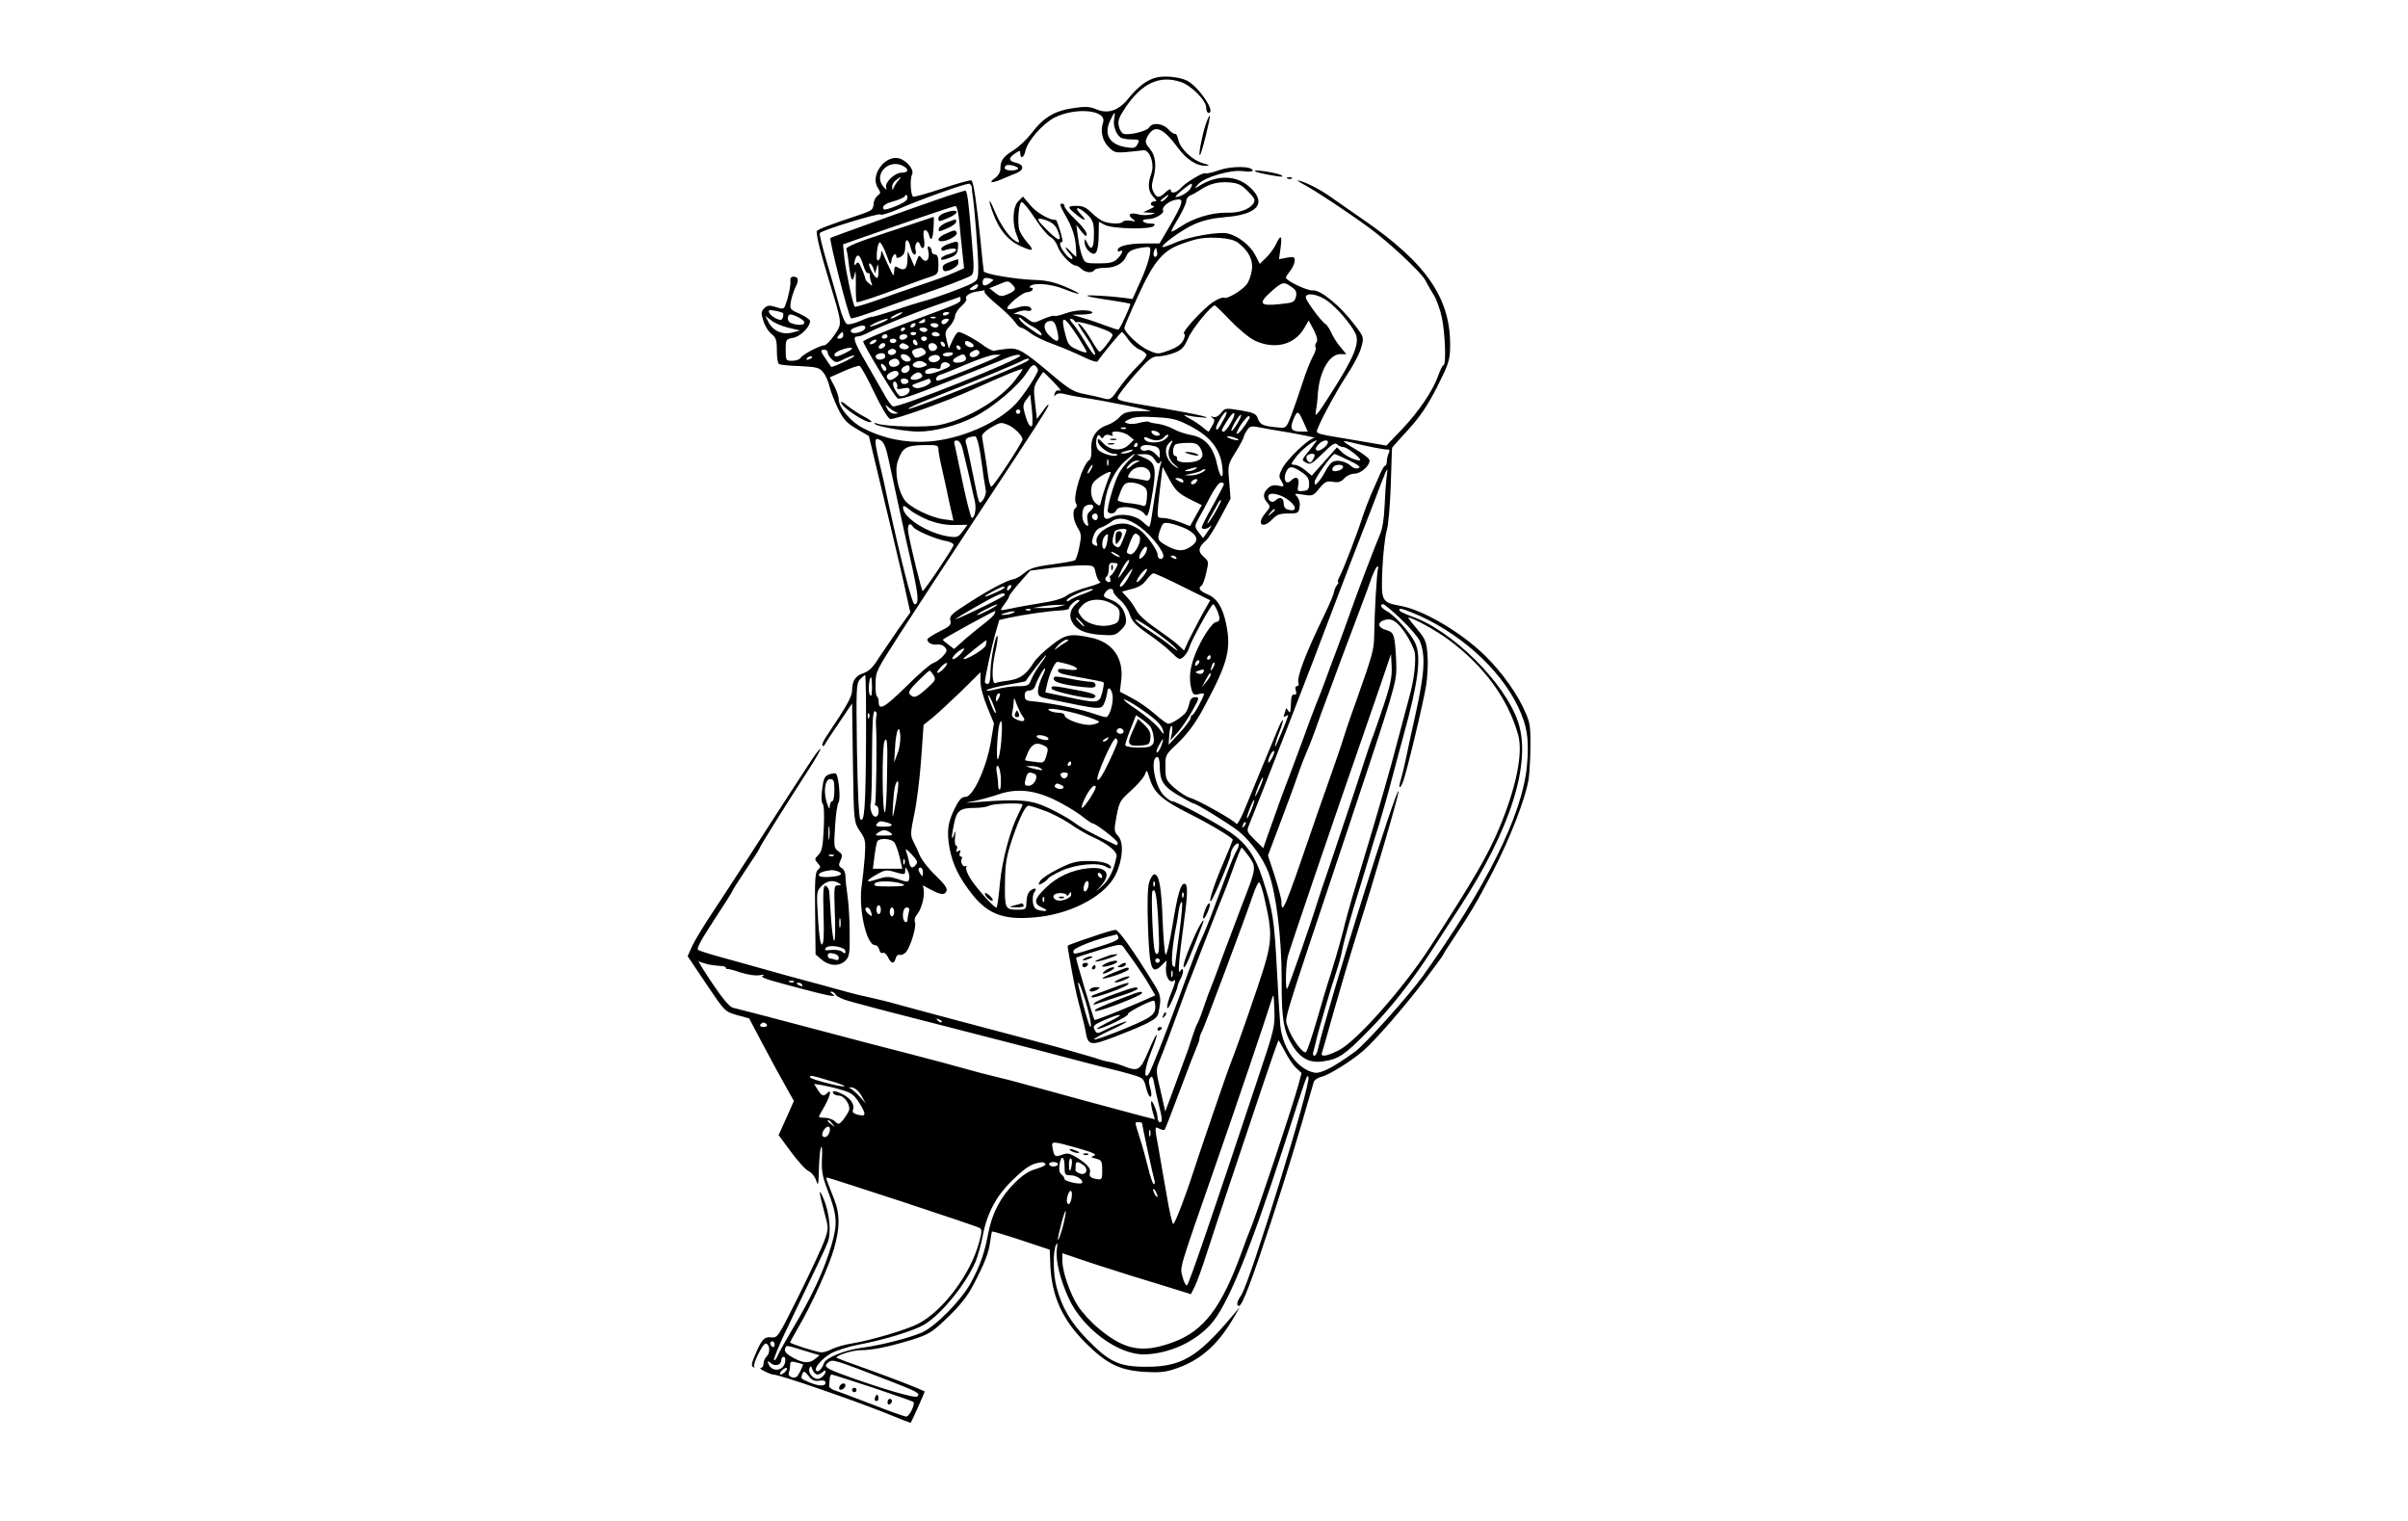 <?xml version="1.0" standalone="no"?>
<!DOCTYPE svg PUBLIC "-//W3C//DTD SVG 20010904//EN"
 "http://www.w3.org/TR/2001/REC-SVG-20010904/DTD/svg10.dtd">
<svg version="1.0" xmlns="http://www.w3.org/2000/svg"
 width="1088pt" height="687pt" viewBox="0 0 1088 687"
 preserveAspectRatio="xMidYMid meet">

<g transform="translate(0,687) scale(0.1,-0.1)"
fill="#000000" stroke="none">
<path d="M5230 6521 c-44 -9 -85 -39 -130 -94 -45 -57 -93 -73 -146 -51 -31
13 -50 14 -108 5 -82 -12 -133 -43 -186 -114 -20 -26 -56 -60 -81 -76 -48 -30
-59 -46 -59 -86 0 -12 -10 -29 -22 -38 -35 -23 -18 -27 27 -7 22 9 52 22 68
28 36 15 34 39 -4 47 -33 8 -34 21 -1 43 20 13 22 13 22 -2 0 -26 17 -18 23
12 10 46 78 123 132 151 97 48 237 34 219 -22 -13 -39 -4 -81 24 -110 25 -26
32 -28 82 -24 30 3 64 6 74 8 30 6 54 -61 38 -105 -17 -47 -15 -79 8 -104 17
-18 18 -22 5 -22 -18 0 -21 -20 -2 -21 6 0 -1 -7 -18 -14 l-30 -14 30 -2 c29
-1 29 -1 5 -8 -14 -4 -38 -4 -54 0 -38 11 -55 0 -30 -19 18 -13 17 -14 -9 -9
-15 2 -30 0 -33 -4 -7 -12 -56 -11 -87 0 -13 5 -38 23 -55 40 -23 23 -40 31
-66 31 -42 0 -44 -5 -13 -31 42 -37 64 -43 33 -10 -37 38 -18 41 24 4 31 -28
35 -45 32 -115 -2 -43 -14 -49 -30 -15 -10 21 -11 21 -11 1 -1 -11 8 -29 19
-39 30 -27 42 -8 44 68 l1 65 27 -14 c34 -18 204 -22 221 -5 8 8 4 11 -15 11
-15 0 -30 5 -33 10 -4 6 6 10 22 10 31 0 76 26 68 40 -7 12 22 39 51 46 48 12
44 -5 -27 -128 l-40 -68 -69 0 c-72 0 -120 -12 -120 -30 0 -6 5 -8 10 -5 19
12 10 -14 -12 -35 -17 -16 -35 -20 -84 -20 -58 0 -62 1 -73 29 -7 16 -16 55
-20 87 l-8 58 23 -30 c18 -22 24 -25 24 -12 0 10 -22 39 -50 65 -27 26 -50 53
-50 60 0 7 -4 13 -10 13 -15 0 -13 -6 22 -68 21 -38 34 -76 38 -114 3 -32 4
-58 2 -58 -1 0 -15 12 -29 28 -27 27 -23 12 5 -20 9 -10 10 -18 4 -18 -14 0
-52 49 -52 67 0 8 4 12 9 9 4 -3 1 19 -8 48 -9 30 -18 54 -21 53 -21 -5 -86
31 -114 65 l-34 40 -21 -21 c-26 -26 -29 -103 -6 -156 13 -34 13 -35 -5 -25
-29 16 -69 73 -96 137 -28 68 -32 55 -5 -16 26 -69 65 -116 116 -140 63 -30
72 -26 36 14 -17 20 -33 46 -36 58 -9 35 -2 120 11 124 5 2 32 -30 58 -70 26
-41 58 -80 71 -87 14 -7 29 -28 35 -46 11 -32 61 -84 81 -84 6 0 17 -7 25 -15
18 -17 50 -20 59 -5 3 6 25 10 48 10 48 0 84 21 97 55 7 17 21 26 52 33 24 5
47 7 51 5 13 -8 -4 -75 -41 -156 l-35 -78 -36 5 c-20 3 -72 8 -116 10 -91 6
-59 -5 63 -22 41 -6 76 -13 79 -15 3 -4 -41 -103 -53 -116 -2 -2 -27 6 -56 17
-29 11 -75 27 -103 35 l-50 15 48 1 c27 1 46 5 43 9 -9 15 -78 13 -122 -4 -25
-9 -47 -14 -50 -11 -3 3 -26 -4 -50 -14 -44 -20 -44 -20 -71 0 -14 12 -35 21
-47 22 -19 0 -19 1 4 10 14 6 33 8 42 5 10 -2 18 0 18 5 0 17 -29 21 -65 9
-20 -7 -39 -9 -43 -5 -10 10 68 75 89 75 10 0 21 5 24 10 3 6 1 10 -6 10 -7 0
-9 3 -5 7 17 17 94 11 154 -13 86 -34 89 -25 4 11 -47 20 -87 29 -133 30 -91
3 -231 27 -234 39 -1 6 -8 65 -14 131 -17 170 -32 274 -42 280 -4 3 -64 -14
-133 -37 -69 -23 -128 -40 -131 -36 -11 11 -14 82 -4 100 11 21 -25 65 -61 73
-64 14 -129 -79 -94 -133 14 -22 14 -25 -1 -36 -9 -7 -18 -24 -18 -39 -2 -23
-9 -29 -47 -42 -159 -53 -211 -73 -210 -81 1 -31 18 -96 55 -219 62 -205 61
-195 25 -249 -17 -25 -38 -46 -45 -46 -20 0 -98 -41 -108 -57 -4 -7 -21 -13
-37 -13 -29 0 -30 1 -30 49 0 48 1 49 35 55 33 7 75 49 75 76 0 6 -21 20 -46
32 -44 19 -46 21 -41 54 3 19 13 49 21 66 17 33 14 48 -10 48 -9 0 -14 -7 -13
-17 3 -19 -8 -74 -22 -110 -7 -20 -11 -21 -44 -10 -30 9 -38 8 -52 -6 -14 -14
-15 -22 -4 -56 6 -22 23 -49 36 -59 21 -17 25 -28 25 -75 0 -31 4 -59 10 -62
5 -3 48 -8 95 -9 77 -4 88 -7 105 -29 11 -13 23 -42 28 -63 5 -22 22 -66 38
-99 25 -50 39 -66 85 -93 l55 -32 27 -113 c15 -61 49 -204 76 -317 27 -113 57
-241 66 -286 l18 -81 -53 -74 c-28 -41 -68 -100 -89 -131 -25 -41 -45 -61 -69
-69 -37 -12 -52 -35 -52 -78 0 -28 -25 -72 -111 -200 -17 -24 -27 -46 -23 -50
4 -3 8 -1 10 4 2 6 31 50 64 98 l60 89 1 -79 c1 -43 2 -136 3 -208 4 -248 4
-249 32 -291 25 -36 26 -44 21 -119 -4 -44 -9 -96 -12 -115 -19 -105 18 -280
59 -280 8 0 16 -9 19 -21 3 -12 10 -18 16 -14 6 3 16 -5 23 -19 14 -31 28 -33
35 -5 3 11 11 18 18 15 7 -2 20 3 28 12 21 24 49 116 41 136 -4 9 0 24 9 34
19 21 35 80 31 109 l-4 23 37 -20 c46 -24 62 -25 70 -4 4 11 -11 32 -49 68
-30 28 -62 69 -72 91 -9 22 -23 52 -31 67 -12 24 -11 39 6 120 11 51 25 163
31 248 l11 155 41 33 c23 19 80 72 129 119 l87 86 0 -42 c0 -25 13 -73 31
-116 l30 -73 -15 -88 c-20 -115 -80 -244 -113 -244 -17 0 -29 -12 -47 -48 -34
-66 -39 -108 -26 -182 14 -76 43 -135 103 -211 76 -96 154 -120 313 -100 149
20 289 98 334 188 33 67 39 147 12 176 -19 21 -19 26 -7 91 12 64 17 71 65
114 28 25 56 57 62 71 10 26 10 25 23 -18 20 -64 57 -96 178 -157 96 -48 197
-109 197 -118 0 -2 -20 -52 -45 -110 -40 -93 -68 -181 -53 -166 12 12 88 192
88 208 0 23 26 59 36 50 3 -4 0 -18 -8 -30 -8 -13 -27 -57 -42 -98 -72 -193
-89 -238 -110 -285 -25 -54 -45 -106 -101 -260 -66 -180 -137 -360 -146 -369
-23 -25 -17 29 11 99 41 103 32 108 -11 6 -38 -89 -46 -94 -116 -66 -21 8 -49
16 -63 18 -14 2 -32 7 -40 10 -13 5 -74 23 -195 57 -43 12 -239 64 -455 121
-102 27 -219 59 -260 70 -41 12 -104 27 -140 35 -36 7 -96 23 -135 34 -38 11
-106 29 -150 41 -44 12 -127 34 -185 51 -58 16 -145 41 -194 54 -48 13 -94 28
-101 32 -10 5 10 41 71 135 46 70 84 130 84 133 0 3 27 45 60 95 33 49 60 91
60 93 0 7 112 186 223 358 32 49 56 92 54 95 -3 2 -26 -28 -52 -69 -26 -40
-67 -102 -90 -138 -23 -36 -93 -144 -155 -240 -62 -96 -147 -227 -189 -290
-42 -63 -85 -134 -95 -157 l-19 -43 84 -125 c84 -125 84 -125 139 -141 l55
-15 67 -127 c37 -70 83 -154 102 -187 l33 -59 -34 -77 -35 -77 56 -76 c31 -42
67 -82 80 -87 13 -6 28 -25 34 -43 9 -27 10 -20 12 49 1 44 5 89 9 100 5 12 7
-8 5 -48 -3 -54 2 -81 22 -135 47 -123 50 -156 21 -257 -33 -113 -87 -230
-179 -384 -27 -46 -56 -97 -63 -113 -7 -17 -15 -27 -18 -22 -2 5 24 70 60 144
138 288 171 356 183 388 17 43 8 133 -19 197 -24 56 -22 33 5 -67 18 -65 18
-69 0 -120 -10 -29 -62 -141 -115 -248 -95 -191 -97 -195 -126 -192 -33 3 -43
-8 -75 -84 -14 -33 -16 -45 -7 -50 7 -4 9 -4 5 1 -9 9 38 105 51 105 18 0 23
-40 7 -56 -9 -8 -16 -24 -16 -35 0 -10 -6 -19 -12 -19 -7 0 0 -7 16 -15 15 -8
34 -15 40 -15 28 0 372 -119 520 -179 55 -23 100 -40 101 -39 10 18 65 141 63
142 -26 13 -142 58 -253 98 -77 27 -141 51 -144 53 -9 10 70 35 108 35 52 0
126 15 231 47 78 25 90 32 163 102 56 54 89 96 115 146 52 99 70 147 76 195 3
24 7 44 8 46 2 2 62 -16 132 -39 l129 -43 3 -74 c7 -138 55 -243 158 -346 96
-96 155 -125 268 -132 74 -4 97 -1 150 18 108 39 186 110 257 235 l23 40 -38
-45 c-153 -181 -226 -225 -384 -225 -123 0 -168 21 -268 124 -75 77 -114 144
-138 236 -16 57 -17 160 -3 190 7 15 8 10 4 -21 -6 -50 16 -138 55 -222 64
-137 226 -255 343 -251 111 4 223 55 296 134 76 83 178 331 336 820 102 316
100 312 107 299 14 -25 -264 -928 -304 -986 -19 -27 -23 -48 -10 -48 15 0 60
120 150 395 76 234 110 346 188 617 3 9 18 19 34 23 33 7 137 72 190 118 55
48 189 202 278 320 45 60 82 110 82 112 0 3 19 33 42 67 92 139 109 169 182
308 80 155 149 333 163 421 4 30 8 99 8 154 0 95 -2 104 -37 177 -41 83 -119
184 -195 251 -106 95 -258 181 -351 199 -91 17 -92 19 -86 167 3 69 12 146 19
171 8 25 16 117 19 210 3 91 5 166 6 167 0 2 33 38 73 82 54 59 86 107 130
192 51 102 58 121 59 179 5 220 -106 382 -397 581 -49 34 -110 76 -135 94 -50
36 -112 69 -150 79 -14 4 -4 -4 22 -18 51 -27 196 -123 293 -194 87 -63 238
-204 255 -238 8 -16 25 -45 37 -65 13 -19 30 -67 38 -105 15 -73 20 -214 7
-214 -4 0 -15 -22 -24 -48 -25 -69 -87 -161 -165 -243 l-69 -72 -99 17 c-55 9
-113 19 -130 22 -64 10 -85 16 -85 25 0 18 80 169 134 252 31 46 61 104 67
129 12 44 12 45 -30 100 -63 84 -153 159 -189 156 -26 -2 -122 44 -122 58 0 3
9 17 20 31 11 14 20 35 20 45 0 18 -5 19 -35 14 l-36 -7 7 50 c8 59 1 64 -21
17 -9 -18 -29 -46 -45 -61 l-28 -27 -21 41 c-22 42 -76 85 -123 96 -40 10
-176 -14 -237 -41 -30 -13 -56 -22 -58 -20 -9 8 86 77 141 102 40 18 83 28
140 33 145 11 190 60 119 130 -60 60 -150 64 -233 12 -25 -15 -25 -15 -7 6 27
32 147 67 202 60 25 -4 45 -3 45 2 0 21 -95 22 -152 2 -31 -11 -59 -17 -62
-14 -7 7 -87 -40 -110 -66 -21 -23 -46 -28 -46 -9 0 6 -10 2 -23 -10 -29 -28
-41 -28 -55 1 -9 16 -9 32 -2 57 17 59 12 106 -14 137 -21 25 -23 33 -13 53
31 60 69 47 138 -46 41 -56 87 -85 131 -83 16 1 11 4 -15 11 -48 13 -105 66
-113 107 -4 17 -10 29 -14 26 -4 -2 -18 7 -30 20 -27 29 -74 33 -88 9 -10 -17
-93 -37 -116 -28 -8 3 -18 19 -21 35 -5 24 1 40 32 86 74 108 153 144 247 113
48 -15 116 -84 116 -116 0 -13 5 -24 10 -24 39 0 -52 130 -104 149 -37 14 -90
19 -126 12z m-196 -190 c-6 -28 9 -69 30 -83 6 -4 28 -8 49 -8 35 0 37 -1 27
-21 -10 -18 -17 -20 -53 -14 -74 12 -101 58 -71 120 20 43 25 44 18 6z m-953
-211 c27 -15 24 -30 -6 -30 -33 0 -79 -45 -71 -68 4 -12 1 -11 -13 5 -46 55
24 128 90 93z m519 -11 c0 -5 -13 -9 -30 -9 -28 0 -38 9 -25 22 8 8 55 -3 55
-13z m-542 -56 c-9 -10 -18 -25 -21 -33 -4 -11 -6 -10 -6 4 -1 10 7 25 17 32
24 19 28 17 10 -3z m1580 -47 c30 -30 35 -39 26 -54 -18 -28 -64 -45 -124 -43
-65 1 -150 -25 -206 -63 -21 -14 -39 -24 -41 -22 -2 2 12 29 32 61 19 33 35
67 35 77 0 10 8 21 18 25 9 3 28 14 42 23 42 29 83 40 133 36 41 -3 55 -10 85
-40z m-1247 17 c0 -10 2 -27 4 -38 8 -50 25 -266 25 -320 0 -58 -1 -61 -32
-77 -35 -18 -163 -65 -213 -78 -16 -4 -75 -22 -130 -41 -55 -18 -103 -32 -107
-31 -4 1 -27 -7 -51 -18 -25 -11 -52 -18 -60 -14 -8 3 -24 38 -35 82 -11 42
-37 133 -57 200 -20 68 -34 126 -31 129 14 15 271 93 274 84 2 -5 39 6 85 26
88 39 294 113 315 113 6 0 12 -8 13 -17z m989 -3 c-10 -18 -48 -41 -68 -40 -9
1 61 59 71 60 4 0 3 -9 -3 -20z m-1280 -45 c0 -13 -33 -32 -88 -49 -16 -5 -22
-3 -22 7 0 9 18 20 45 27 25 7 48 17 51 21 8 13 14 11 14 -6z m1170 0 c-7 -8
-17 -15 -23 -15 -6 0 -2 7 9 15 25 19 30 19 14 0z m-493 -142 c26 -62 9 -59
-59 11 -38 38 -35 46 9 31 25 -9 42 -23 50 -42z m816 -59 c49 -37 70 -79 63
-126 -4 -24 -14 -52 -24 -64 -23 -28 -89 -67 -101 -59 -6 3 -28 -5 -49 -19
-44 -28 -146 -139 -132 -144 6 -2 4 -15 -4 -30 -10 -19 -31 -33 -64 -45 -49
-18 -52 -18 -94 1 -40 17 -108 81 -108 101 0 5 27 69 61 142 72 158 113 207
198 237 71 26 102 31 173 27 36 -2 66 -10 81 -21z m-367 -61 c-11 -11 -19 6
-11 24 8 17 8 17 12 0 3 -10 2 -21 -1 -24z m-751 -120 c-24 -17 -35 -17 -35 0
0 20 9 25 32 19 20 -5 20 -6 3 -19z m99 -9 c20 -19 15 -28 -23 -44 -26 -11
-33 -10 -56 8 l-25 20 38 15 c47 20 47 20 66 1z m1269 -16 c13 -10 17 -21 12
-40 -6 -23 -12 -26 -72 -32 -92 -10 -100 3 -38 58 51 45 56 45 98 14z m-1428
3 c-3 -6 -14 -11 -23 -11 -15 1 -15 2 2 15 21 16 32 13 21 -4z m33 -19 c-2 -5
25 -32 60 -61 34 -28 69 -63 78 -76 9 -14 21 -25 27 -25 5 0 25 -11 43 -25 18
-14 65 -37 106 -51 40 -15 99 -40 132 -56 32 -16 62 -26 65 -21 21 32 105 133
110 133 3 0 16 -15 29 -34 13 -19 36 -40 53 -46 16 -7 29 -18 29 -24 0 -7 -18
-30 -41 -51 -22 -22 -59 -65 -81 -96 -38 -55 -41 -57 -71 -49 -18 5 -57 14
-88 20 -48 9 -69 22 -145 86 -130 110 -153 124 -205 118 -24 -3 -49 -6 -56 -9
-6 -2 -26 8 -45 21 -38 29 -102 64 -117 64 -6 0 -18 -17 -27 -37 l-17 -38 -10
38 c-8 34 -7 41 14 63 12 13 23 34 24 46 1 12 14 32 29 45 15 13 25 27 22 32
-8 13 15 29 49 34 17 2 31 5 33 6 1 0 1 -3 0 -7z m1549 -41 c43 -31 103 -100
126 -145 23 -44 -3 -108 -114 -281 -58 -91 -69 -104 -64 -74 4 20 8 54 9 75 6
102 51 184 102 184 l27 0 -27 33 c-15 17 -33 46 -41 64 -8 17 -19 35 -25 38
-20 12 -90 107 -90 121 0 24 54 16 97 -15z m-1657 5 c0 -14 -12 -19 -220 -96
-130 -49 -220 -87 -220 -93 0 -13 135 -236 153 -255 11 -10 54 4 228 73 117
47 223 89 234 94 57 25 87 33 95 25 13 -13 -552 -239 -575 -230 -7 2 -26 28
-42 58 -17 29 -53 94 -82 143 -55 96 -60 115 -35 115 9 0 33 9 53 20 45 24
220 94 326 130 44 15 81 28 83 29 1 0 2 -5 2 -13z m1221 -96 c38 -39 86 -79
111 -90 88 -40 176 -18 220 56 l21 36 23 -43 c15 -30 19 -48 12 -56 -5 -7 -7
-16 -4 -22 4 -5 -2 -24 -13 -43 -10 -18 -31 -71 -46 -118 -15 -47 -38 -112
-50 -145 -21 -55 -25 -60 -52 -57 -74 6 -89 12 -99 39 -8 24 -17 28 -79 39
-68 11 -70 11 -88 -12 -11 -14 -24 -21 -35 -18 -13 5 -14 4 -4 -4 14 -9 12
-16 -16 -61 -1 -3 -12 5 -25 16 -12 11 -40 30 -62 42 -22 12 -31 19 -20 16 10
-3 40 -8 65 -10 85 -9 -5 13 -165 40 -201 34 -205 35 -205 50 0 7 34 51 75 99
65 74 80 86 108 86 17 0 50 7 73 16 34 13 44 24 63 67 19 44 104 147 120 147
3 0 36 -32 72 -70z m-2023 35 c2 -2 2 -11 -1 -20 -5 -12 -11 -13 -31 -4 -14 7
-27 18 -31 27 -4 12 1 13 27 8 17 -3 34 -8 36 -11z m522 -10 c-14 -8 -29 -14
-35 -14 -5 0 1 6 15 14 14 8 30 14 35 14 6 0 -1 -6 -15 -14z m230 11 c0 -2 -7
-6 -15 -10 -8 -3 -15 -1 -15 4 0 6 7 10 15 10 8 0 15 -2 15 -4z m-678 -22 c38
-20 24 -39 -21 -29 -22 5 -31 12 -31 26 0 23 12 24 52 3z m-49 -45 l52 -12
-34 -9 c-45 -12 -87 6 -108 45 l-15 30 26 -20 c14 -12 50 -27 79 -34z m664 45
c-3 -3 -12 -4 -19 -1 -8 3 -5 6 6 6 11 1 17 -2 13 -5z m445 -43 c15 -8 29 -20
33 -28 4 -12 -2 -11 -23 3 -48 32 -68 48 -77 64 -5 9 2 7 16 -5 13 -12 36 -27
51 -34z m-663 34 c-9 -9 -79 -35 -79 -30 0 3 15 12 33 20 32 14 55 19 46 10z
m171 -5 c0 -5 -8 -10 -17 -10 -15 0 -16 2 -3 10 19 12 20 12 20 0z m100 -5
c-7 -8 -16 -12 -21 -9 -13 8 -1 24 18 24 13 0 13 -3 3 -15z m592 -69 c21 -33
38 -63 38 -67 0 -4 -19 0 -42 11 -37 16 -43 24 -54 67 -25 95 -9 92 58 -11z
m-17 74 c4 -6 10 -8 14 -5 5 2 43 -7 85 -21 59 -20 76 -30 72 -41 -8 -20 -49
-72 -58 -72 -3 -1 -20 23 -37 53 -17 29 -39 60 -48 67 -22 19 -15 5 31 -63 21
-31 36 -63 34 -70 -3 -7 -21 17 -42 52 -21 36 -47 75 -59 88 -11 12 -15 22 -9
22 6 0 14 -5 17 -10z m-78 -45 c12 -51 3 -58 -34 -23 -34 32 -30 68 7 68 12 0
20 -14 27 -45z m-642 25 c-3 -5 -11 -10 -16 -10 -6 0 -7 5 -4 10 3 6 11 10 16
10 6 0 7 -4 4 -10z m105 0 c0 -5 -6 -10 -14 -10 -8 0 -18 5 -21 10 -3 6 3 10
14 10 12 0 21 -4 21 -10z m-330 -10 c0 -16 -51 -33 -63 -21 -7 7 -2 14 14 20
32 13 49 13 49 1z m180 -4 c0 -3 -4 -8 -10 -11 -5 -3 -10 -1 -10 4 0 6 5 11
10 11 6 0 10 -2 10 -4z m100 -6 c0 -5 -6 -10 -14 -10 -8 0 -18 5 -21 10 -3 6
3 10 14 10 12 0 21 -4 21 -10z m-380 -25 c0 -8 -7 -15 -16 -15 -14 0 -14 3 -4
15 7 8 14 15 16 15 2 0 4 -7 4 -15z m330 11 c0 -11 -19 -15 -25 -6 -3 5 1 10
9 10 9 0 16 -2 16 -4z m105 -6 c3 -5 -3 -10 -14 -10 -12 0 -21 5 -21 10 0 6 6
10 14 10 8 0 18 -4 21 -10z m-235 -10 c0 -5 -7 -10 -16 -10 -8 0 -12 5 -9 10
3 6 10 10 16 10 5 0 9 -4 9 -10z m90 1 c0 -12 -28 -22 -34 -12 -3 5 -3 11 1
15 9 9 33 7 33 -3z m88 -12 c-2 -6 -8 -10 -13 -10 -5 0 -11 4 -13 10 -2 6 4
11 13 11 9 0 15 -5 13 -11z m-238 -19 c-8 -5 -17 -7 -19 -4 -3 3 1 9 9 14 8 5
17 7 19 4 3 -3 -1 -9 -9 -14z m100 10 c0 -5 -7 -10 -15 -10 -8 0 -15 5 -15 10
0 6 7 10 15 10 8 0 15 -4 15 -10z m95 -18 c-8 -8 -25 10 -19 20 4 6 9 5 15 -3
4 -7 6 -15 4 -17z m125 -3 c0 -6 -4 -7 -10 -4 -5 3 -10 11 -10 16 0 6 5 7 10
4 6 -3 10 -11 10 -16z m120 11 c8 -5 11 -12 8 -16 -10 -9 -38 3 -38 16 0 12
10 13 30 0z m-390 -9 c0 -5 -7 -11 -15 -15 -15 -5 -20 5 -8 17 9 10 23 9 23
-2z m99 0 c9 -6 10 -10 2 -16 -16 -9 -44 2 -36 15 8 12 16 12 34 1z m134 -5
c7 -18 -24 -31 -34 -14 -4 6 -5 16 -3 20 8 13 31 9 37 -6z m108 -9 c-1 -12
-15 -9 -19 4 -3 6 1 10 8 8 6 -3 11 -8 11 -12z m-491 -2 c0 -6 -57 -35 -70
-35 -20 0 -9 19 18 28 30 12 52 14 52 7z m190 -25 c-9 -6 -19 -5 -25 1 -6 6
-5 13 5 19 9 6 19 5 25 -1 6 -6 5 -13 -5 -19z m139 17 c8 -11 5 -17 -16 -26
-21 -10 -28 -9 -34 1 -15 23 -10 29 32 37 4 0 12 -5 18 -12z m-439 -10 c0 -8
9 -22 19 -31 18 -16 21 -16 60 4 23 11 41 17 41 12 0 -7 -102 -55 -105 -49 -1
1 -11 16 -23 34 -26 37 -27 43 -7 43 8 0 15 -6 15 -13z m685 4 c3 -6 -3 -15
-14 -21 -24 -12 -42 7 -20 21 18 11 26 11 34 0z m-425 -21 c0 -14 -33 -21 -41
-8 -5 8 -2 15 9 19 19 7 32 3 32 -11z m305 10 c-7 -12 -45 -14 -45 -2 0 4 11
9 26 10 14 1 23 -2 19 -8z m-196 -14 c9 -10 8 -15 -3 -19 -14 -5 -36 10 -36
25 0 13 27 9 39 -6z m138 -3 c2 -6 -6 -14 -18 -18 -27 -9 -47 16 -21 27 21 8
35 5 39 -9z m117 2 c3 -10 -3 -17 -19 -21 -36 -9 -53 6 -24 22 31 17 36 17 43
-1z m132 -2 c-34 -18 -247 -103 -258 -103 -16 0 -8 22 10 27 10 2 63 24 118
47 54 23 112 43 127 43 l29 0 -26 -14z m-826 3 c0 -2 -7 -7 -16 -10 -8 -3 -12
-2 -9 4 6 10 25 14 25 6z m393 -20 c8 -20 -33 -33 -44 -15 -5 8 -3 17 4 21 19
12 34 9 40 -6z m582 5 c-24 -21 -533 -227 -541 -218 -3 3 52 28 123 55 175 69
371 150 391 162 22 12 40 13 27 1z m-465 -11 c12 -7 10 -11 -10 -18 -29 -11
-61 5 -38 19 17 11 30 11 48 -1z m78 -31 c-48 -20 -78 -24 -78 -10 0 13 30 22
51 16 13 -4 19 -1 19 8 0 20 21 27 38 14 11 -8 4 -15 -30 -28z m-254 -1 c-4
-6 -10 -5 -15 3 -14 22 -10 33 6 19 8 -7 12 -17 9 -22z m686 1 c0 -17 -64
-114 -99 -152 -83 -89 -252 -162 -397 -172 -101 -7 -202 13 -293 60 -55 27
-111 93 -111 129 0 12 -9 40 -20 61 l-21 40 63 28 c34 15 66 26 72 24 6 -3 36
-56 66 -120 31 -65 62 -117 72 -120 18 -5 260 81 373 133 127 58 225 98 225
92 0 -4 -15 -26 -33 -49 -66 -87 -218 -178 -342 -203 -59 -12 -241 -8 -281 6
-11 4 -16 4 -12 -1 11 -12 136 -34 195 -35 74 0 175 26 254 66 83 41 202 142
238 200 19 31 29 39 39 32 6 -6 12 -14 12 -19z m-580 7 c0 -18 -27 -29 -36
-14 -4 5 0 14 7 19 20 13 29 11 29 -5z m-50 -26 c0 -5 -10 -14 -21 -21 -17 -9
-23 -8 -30 2 -5 9 -1 18 14 26 22 12 37 9 37 -7z m107 -7 c4 -12 -36 -25 -50
-16 -12 7 23 35 37 30 5 -2 11 -8 13 -14z m593 -29 c25 -25 38 -42 29 -39 -11
4 -19 0 -23 -12 -5 -14 -4 -15 4 -7 8 8 23 9 43 3 18 -4 50 -11 72 -14 106
-15 345 -64 310 -63 -94 2 -115 -2 -137 -27 -11 -13 -36 -29 -54 -35 -50 -17
-76 -55 -73 -108 2 -25 -2 -46 -9 -50 -30 -19 -76 -167 -61 -195 6 -9 5 -18
-1 -22 -16 -10 -12 -55 9 -89 17 -27 18 -37 8 -86 -6 -30 -15 -58 -20 -61 -5
-4 -52 -12 -104 -19 -76 -10 -101 -18 -125 -39 -17 -14 -39 -27 -50 -28 -29
-5 -114 -50 -206 -110 -73 -46 -83 -57 -78 -76 5 -20 -2 -27 -49 -50 -30 -15
-55 -31 -55 -36 0 -15 22 -26 46 -23 11 2 27 -4 34 -13 11 -13 9 -19 -10 -40
-13 -14 -33 -27 -44 -31 -12 -3 -67 -51 -122 -106 -98 -96 -124 -111 -124 -68
0 10 -3 21 -8 24 -4 2 -7 28 -6 58 1 55 2 56 109 223 89 138 225 345 380 580
231 350 285 434 292 453 3 10 -8 0 -23 -22 l-29 -39 -8 71 c-8 65 -7 75 13
107 12 19 23 35 24 35 1 0 22 -21 46 -46z m-656 7 c3 -5 0 -11 -8 -14 -15 -6
-26 1 -26 15 0 11 27 10 34 -1z m101 -1 c9 -15 -53 -42 -73 -31 -15 9 -14 11
8 19 27 10 54 20 57 21 1 1 4 -3 8 -9z m-152 -33 c-3 -5 8 -6 26 -2 24 5 31 3
31 -8 0 -14 -20 -27 -40 -27 -13 0 -41 50 -34 61 4 8 9 7 15 -2 4 -7 5 -17 2
-22z m610 -170 c-7 -12 -21 10 -33 56 -9 31 -8 41 7 61 l18 24 7 -66 c4 -36 4
-70 1 -75z m-613 60 c10 -4 8 -6 -7 -6 -13 -1 -27 8 -34 22 -11 21 -11 21 7 6
10 -9 26 -19 34 -22z m560 3 c0 -5 -4 -10 -10 -10 -5 0 -10 5 -10 10 0 6 5 10
10 10 6 0 10 -4 10 -10z m918 -37 c-27 -48 -27 -47 -33 -41 -7 7 34 78 46 78
4 0 -1 -17 -13 -37z m31 -17 c-11 -20 -25 -36 -30 -36 -14 0 -11 7 18 53 32
50 43 35 12 -17z m332 4 l18 -40 -27 0 c-48 0 -56 12 -38 55 18 43 22 42 47
-15z m-301 -5 c-29 -47 -37 -39 -9 9 12 20 24 35 26 32 3 -3 -5 -21 -17 -41z
m-208 -12 c84 -45 127 -98 139 -170 11 -72 -6 -73 -22 -1 -17 80 -55 122 -119
133 -24 4 -59 16 -77 26 -19 11 -50 21 -69 24 -19 2 -38 6 -43 9 -4 3 -23 1
-42 -4 -18 -6 -43 -7 -54 -3 -18 6 -17 7 10 20 21 10 55 12 118 8 78 -4 97
-10 159 -42z m262 35 c-21 -36 -46 -68 -55 -68 -5 0 3 18 17 40 15 22 31 40
36 40 5 0 6 -6 2 -12z m-1091 -27 c28 -11 67 -49 67 -66 0 -14 -128 -209 -140
-213 -5 -2 -11 18 -15 45 -3 26 -11 75 -16 108 -6 33 -11 66 -12 74 -1 8 16
25 38 38 46 26 46 26 78 14z m1217 -26 c99 -16 182 -33 168 -34 -24 -1 -120
-93 -143 -135 -16 -30 -18 -40 -7 -56 17 -28 15 -31 -13 -24 -18 4 -32 1 -45
-11 -24 -22 -25 -43 -4 -66 15 -17 15 -20 -10 -49 -41 -50 -10 -72 34 -25 19
20 33 25 71 25 44 0 47 2 51 30 3 18 -2 35 -11 46 -15 15 -13 15 28 9 41 -7
45 -5 72 28 25 31 34 35 62 30 24 -4 37 0 51 16 11 12 31 21 46 21 31 0 75 42
67 63 -3 8 -31 29 -62 47 -31 18 -55 34 -53 36 2 2 20 -1 39 -6 61 -16 154
-34 163 -31 5 1 5 -6 1 -16 -5 -10 -9 -28 -9 -40 -1 -11 -4 -19 -7 -17 -3 2
-14 -16 -24 -39 -10 -23 -29 -65 -41 -93 -12 -28 -29 -73 -38 -100 -20 -65
-83 -230 -102 -266 -8 -15 -12 -28 -8 -28 4 0 1 -6 -5 -13 -6 -8 -12 -22 -14
-33 -1 -10 -21 -57 -44 -104 -86 -177 -125 -281 -116 -307 3 -7 -1 -13 -7 -13
-7 0 -9 -8 -5 -20 4 -14 2 -20 -7 -18 -8 2 -13 -7 -14 -22 -3 -63 -4 -66 -14
-50 -5 8 -10 12 -10 8 0 -3 -3 -14 -7 -24 -4 -12 -3 -15 5 -10 7 4 12 6 12 4
0 -11 -59 -151 -59 -141 -1 7 8 36 19 64 24 60 21 78 -3 22 -21 -50 -116 -278
-154 -372 -17 -40 -33 -69 -37 -63 -9 16 -176 109 -208 117 -15 4 -47 24 -70
44 -40 36 -42 41 -42 94 -1 55 0 57 50 104 46 43 86 96 121 162 111 205 127
266 103 383 -16 76 -41 115 -86 134 -34 14 -42 28 -25 38 5 3 15 29 21 58 12
50 12 52 -12 73 -27 24 -24 43 13 75 10 8 38 54 63 101 l46 86 -6 77 c-7 75
-6 77 30 135 20 32 36 63 36 68 0 5 7 18 15 30 13 18 19 20 62 11 26 -5 59
-11 73 -13z m-683 9 c-3 -3 -12 -4 -19 -1 -8 3 -5 6 6 6 11 1 17 -2 13 -5z
m153 -26 c0 -13 -32 -6 -37 9 -3 7 3 9 16 6 12 -3 21 -10 21 -15z m-140 -6
l23 -19 -21 -21 c-32 -32 -84 -29 -117 5 -19 21 -25 24 -25 11 0 -21 46 -58
73 -58 11 0 18 -3 15 -6 -12 -12 -79 9 -89 28 -14 25 -2 79 12 57 7 -11 11
-11 17 -1 5 8 16 10 27 6 13 -5 16 -4 11 4 -12 20 49 14 74 -6z m164 -17 c-29
-22 -94 -17 -94 6 0 6 8 5 19 -1 28 -14 57 -12 71 5 7 9 15 13 18 10 3 -3 -3
-12 -14 -20z m-835 -62 c6 -43 14 -94 16 -113 3 -19 7 -44 9 -55 5 -19 -19
-63 -28 -54 -3 2 -7 16 -10 29 -30 147 -45 219 -51 237 -7 21 3 28 41 32 6 0
16 -32 23 -76z m1156 67 c13 -5 14 -9 5 -9 -8 0 -24 4 -35 9 -13 5 -14 9 -5 9
8 0 24 -4 35 -9z m-1571 -92 c27 -126 87 -402 96 -438 40 -178 45 -220 22
-220 -11 0 -61 197 -124 485 -10 50 -21 97 -23 105 -38 160 -38 168 -5 150 13
-7 24 -33 34 -82z m335 45 c15 -59 49 -205 56 -240 7 -34 -1 -73 -14 -73 -4 0
-22 69 -40 153 -17 83 -34 162 -37 175 -5 16 -2 22 9 22 10 0 20 -14 26 -37z
m941 18 c-18 -34 -12 -68 18 -91 15 -12 20 -18 12 -14 -47 23 -68 82 -38 112
17 17 20 15 8 -7z m626 -26 c-36 -44 -36 -44 -15 -55 19 -11 27 -6 75 41 42
42 56 51 66 41 7 -7 19 -12 28 -12 18 0 91 -59 73 -60 -21 0 -62 19 -82 39
l-20 20 -57 -64 -57 -64 -29 24 c-16 14 -38 25 -49 25 -18 0 -18 3 8 37 23 30
77 73 92 73 2 0 -13 -20 -33 -45z m84 37 c0 -16 -39 -44 -50 -37 -8 5 -6 13 6
26 17 19 44 26 44 11z m-860 -12 c0 -5 -5 -10 -11 -10 -5 0 -7 5 -4 10 3 6 8
10 11 10 2 0 4 -4 4 -10z m282 -12 c21 -34 12 -56 -26 -64 -44 -8 -82 -1 -78
14 1 6 -2 12 -8 12 -15 0 -12 47 3 53 6 3 31 6 53 6 33 1 45 -4 56 -21z
m-1182 -8 c0 -12 7 -49 15 -83 8 -34 23 -102 33 -151 l20 -88 -45 6 c-58 8
-152 54 -175 86 -31 43 -47 132 -32 175 21 62 37 72 114 74 64 1 70 0 70 -19z
m978 14 c15 -4 22 -14 22 -30 l0 -24 -21 21 c-11 11 -27 18 -36 15 -18 -7 -35
2 -28 15 7 10 30 11 63 3z m-108 -24 c-8 -5 -24 -9 -35 -9 -16 1 -16 2 5 9 35
11 48 11 30 0z m-7 -38 c-17 -15 -38 -43 -48 -62 -22 -42 -56 -161 -49 -172 8
-13 32 -9 38 7 10 26 109 13 128 -18 11 -18 18 -4 29 59 27 152 23 174 -34
197 l-32 14 33 1 c24 0 37 -6 49 -24 12 -20 18 -22 25 -12 7 9 8 7 3 -7 -7
-19 -25 -126 -41 -237 -4 -27 -9 -48 -12 -48 -3 0 -17 11 -31 24 -33 30 -99
39 -137 20 -37 -19 -43 -7 -32 66 10 75 46 147 93 188 44 39 58 42 18 4z m837
21 c0 -5 -5 -15 -10 -23 -7 -11 -12 -12 -21 -3 -6 6 -8 16 -5 22 8 12 36 15
36 4z m155 -23 c44 -21 55 -31 43 -35 -10 -4 -24 0 -33 9 -22 21 -64 31 -84
19 -9 -5 -24 -25 -33 -43 -9 -18 -24 -40 -33 -49 -13 -14 -15 -14 -15 2 0 16
78 125 90 126 3 0 32 -13 65 -29z m-1088 -22 c-3 -7 -5 -2 -5 12 0 14 2 19 5
13 2 -7 2 -19 0 -25z m133 15 c-8 -3 -23 -12 -32 -21 -22 -19 -24 -9 -2 12 8
9 23 16 32 15 14 0 14 -2 2 -6z m-210 -33 c-6 -11 -13 -20 -16 -20 -2 0 0 9 6
20 6 11 13 20 16 20 2 0 0 -9 -6 -20z m1138 8 c-5 -15 -48 -24 -48 -10 0 14
12 22 33 22 10 0 17 -5 15 -12z m-878 -13 c15 -18 8 -51 -11 -46 -8 2 -31 6
-51 9 -37 4 -37 4 -21 28 18 27 63 33 83 9z m183 -129 l57 -28 -27 -48 -26
-47 -49 19 c-26 10 -60 18 -74 18 -26 0 -26 1 -21 58 3 31 9 83 13 115 l7 58
31 -58 c27 -49 41 -62 89 -87z m27 134 c-8 -5 -24 -9 -35 -9 -16 1 -16 2 5 9
35 11 48 11 30 0z m481 -13 c26 -17 34 -30 34 -52 0 -25 -4 -31 -27 -33 -26
-3 -27 -1 -22 27 7 33 -10 43 -34 19 -20 -20 -35 4 -23 35 13 33 28 34 72 4z
m-451 -2 c-14 -8 -38 -14 -55 -13 -27 0 -27 1 8 8 20 4 40 10 44 13 3 4 11 7
17 7 6 -1 0 -7 -14 -15z m835 -22 c-3 -21 -7 -79 -9 -128 -2 -55 -10 -106 -21
-130 -25 -58 -112 -287 -144 -380 -16 -44 -39 -109 -53 -145 -14 -36 -37 -99
-52 -140 -15 -41 -32 -84 -37 -95 -5 -11 -36 -94 -69 -185 -34 -91 -67 -181
-75 -200 -7 -19 -26 -69 -40 -110 -15 -41 -34 -95 -42 -118 l-15 -44 -39 38
c-36 36 -37 38 -25 68 52 126 272 691 396 1021 40 105 96 251 125 325 29 74
63 163 76 198 13 34 25 62 27 62 1 0 0 -17 -3 -37z m-1247 19 c-13 -29 -38
-102 -42 -124 -6 -26 -7 -27 -26 -11 -21 18 -27 67 -11 91 15 24 89 65 79 44z
m327 -32 c8 -13 -5 -13 -25 0 -13 8 -13 10 2 10 9 0 20 -4 23 -10z m57 -12
c-6 -6 -15 -8 -19 -4 -4 4 -1 11 7 16 8 5 17 7 19 4 3 -2 -1 -10 -7 -16z
m-239 -13 c19 -12 22 -22 19 -55 -3 -34 -7 -40 -21 -34 -9 3 -37 9 -63 11 -27
3 -48 9 -48 13 0 4 7 24 15 44 13 30 20 36 45 36 17 0 41 -7 53 -15z m367 8
c0 -5 -23 -48 -50 -97 -28 -49 -50 -93 -50 -98 0 -12 24 -10 39 5 8 6 3 -3
-10 -21 l-23 -33 -18 23 c-22 29 -22 30 1 72 11 19 34 61 51 95 18 34 38 61
46 61 8 0 14 -3 14 -7z m278 -63 c49 -30 58 -65 14 -53 -15 3 -22 13 -22 29 0
25 -18 32 -37 13 -13 -13 -33 -4 -33 17 0 20 39 17 78 -6z m-313 -57 c-15 -27
-32 -52 -38 -58 -6 -5 2 13 18 40 15 28 30 53 32 58 2 4 7 7 10 7 2 0 -7 -21
-22 -47z m-1298 -44 c38 -14 78 -22 116 -21 l58 1 -21 -29 c-20 -27 -25 -29
-63 -24 -94 14 -207 85 -207 131 0 11 8 8 30 -10 16 -14 56 -35 87 -48z m743
62 c0 -5 -7 -14 -16 -22 -11 -9 -14 -22 -10 -42 5 -25 4 -28 -9 -17 -15 13
-20 47 -9 74 6 17 44 23 44 7z m820 -15 c0 -2 -8 -10 -17 -17 -16 -13 -17 -12
-4 4 13 16 21 21 21 13z m-800 -31 c0 -8 -4 -15 -9 -15 -13 0 -22 16 -14 24
11 11 23 6 23 -9z m194 -48 c53 -40 109 -114 102 -133 -7 -18 -26 -9 -26 12 0
17 -44 80 -75 106 -11 10 -36 23 -55 29 -63 19 -162 -39 -144 -85 4 -12 2 -15
-9 -10 -8 3 -14 11 -13 17 7 36 19 57 39 63 12 4 33 15 47 26 32 26 79 17 134
-25z m207 -7 c47 -25 57 -49 28 -73 -35 -28 -63 -30 -107 -8 -52 27 -56 34
-40 77 12 33 14 35 47 29 19 -4 52 -15 72 -25z m-1235 9 c9 -15 101 -55 147
-63 23 -4 37 -12 35 -20 -4 -16 -131 -205 -139 -206 -5 0 -50 182 -65 263 -6
36 6 51 22 26z m964 -14 c0 -2 -7 -22 -16 -44 -14 -35 -18 -39 -34 -29 -16 10
-17 24 -4 66 3 11 54 18 54 7z m-87 -52 c-3 -18 -9 -33 -14 -33 -13 0 -11 44
3 58 15 15 17 13 11 -25z m144 26 c17 -17 -21 -91 -42 -83 -18 7 -18 5 1 54
17 43 23 47 41 29z m25 -85 c-24 -31 -34 -19 -14 16 10 17 19 24 23 18 4 -6 0
-21 -9 -34z m-112 -10 c0 -2 -9 0 -20 6 -11 6 -20 13 -20 16 0 2 9 0 20 -6 11
-6 20 -13 20 -16z m255 -4 c3 -6 -1 -7 -9 -4 -18 7 -21 14 -7 14 6 0 13 -4 16
-10z m-231 -50 c-15 -22 -28 -40 -31 -40 -2 0 6 18 17 40 11 22 25 40 30 40 6
0 -2 -18 -16 -40z m-34 23 c0 -10 -25 -53 -31 -53 -5 0 -6 -7 -3 -15 4 -8 1
-15 -4 -15 -16 0 -24 18 -12 25 5 3 10 19 10 35 0 23 4 28 20 27 11 -1 20 -2
20 -4z m-99 -43 c4 -19 13 -36 20 -39 8 -2 -18 -13 -55 -23 -38 -10 -82 -28
-98 -40 -18 -13 -61 -25 -116 -33 -48 -8 -107 -18 -132 -24 -24 -5 -46 -9 -47
-7 -2 2 6 14 17 29 11 14 20 29 20 34 0 4 22 32 48 62 l47 53 95 12 c52 7 117
12 145 12 48 -1 49 -2 56 -36z m1276 23 c-6 -9 -17 -208 -18 -303 -1 -67 -6
-84 -84 -305 -26 -71 -50 -143 -55 -160 -4 -16 -36 -109 -70 -205 -34 -96 -68
-193 -75 -215 -116 -339 -135 -385 -135 -320 0 13 -14 65 -30 116 l-31 94 51
135 c28 74 65 173 81 220 16 47 37 100 45 118 9 19 26 64 39 100 13 37 39 110
59 162 30 83 54 146 157 420 12 30 28 76 37 102 10 26 21 48 25 48 5 0 6 -3 4
-7z m-1129 -43 c-20 -35 -38 -51 -38 -34 0 7 51 74 56 74 3 0 -6 -18 -18 -40z
m70 10 c-12 -16 -26 -30 -31 -30 -4 0 1 14 13 30 12 17 26 30 31 30 5 0 0 -13
-13 -30z m177 -51 l123 -61 -40 -71 c-21 -40 -48 -91 -59 -114 l-19 -42 -28
26 c-15 14 -60 47 -99 74 -44 30 -79 62 -89 82 -9 17 -27 44 -41 58 l-24 26
45 12 c30 7 51 20 66 41 12 16 26 30 32 30 5 0 66 -27 133 -61z m-783 -11 c-7
-7 -12 -8 -12 -2 0 6 3 14 7 17 3 4 9 5 12 2 2 -3 -1 -11 -7 -17z m-25 5 c-9
-9 -87 -43 -87 -38 0 6 72 44 84 45 5 0 6 -3 3 -7z m364 -24 c-29 -10 -60 -24
-67 -30 -8 -7 -14 -7 -14 -1 0 12 88 51 115 51 11 0 -4 -9 -34 -20z m129 9 c0
-7 14 -24 30 -38 17 -14 37 -43 44 -65 11 -32 27 -50 82 -88 38 -26 86 -64
106 -84 36 -35 38 -36 57 -19 10 10 22 29 25 42 8 29 98 193 107 194 8 0 29
-47 29 -65 0 -8 -6 -15 -14 -15 -19 0 -70 -79 -97 -149 -23 -59 -28 -107 -16
-154 7 -25 12 -28 32 -23 14 4 25 4 25 1 0 -12 -45 -95 -52 -95 -4 0 -8 -6 -8
-13 0 -7 -22 -38 -50 -68 l-50 -54 3 42 c1 24 6 43 10 43 5 0 5 -15 2 -32 l-7
-33 34 37 c18 21 48 65 66 98 32 57 32 60 12 60 -14 0 -22 -8 -26 -27 -3 -16
-11 -35 -17 -43 -15 -19 -63 -50 -78 -50 -6 0 -34 20 -62 45 -28 25 -75 57
-104 72 l-53 28 6 51 c12 100 -38 172 -136 193 -93 20 -116 16 -181 -36 -33
-25 -68 -60 -79 -77 -32 -53 -62 -74 -114 -81 -27 -3 -53 -8 -57 -11 -17 -10
-19 61 -4 131 10 42 15 78 12 81 -9 9 -31 -107 -32 -163 0 -36 -4 -53 -12 -53
-7 0 -13 4 -13 9 0 18 30 156 47 218 l18 62 49 11 c66 14 179 30 227 32 21 1
39 5 39 9 0 12 30 39 43 39 7 -1 5 -6 -4 -13 -30 -23 -40 -53 -28 -81 19 -40
56 -58 130 -64 63 -4 69 -3 94 22 22 22 26 33 21 59 -8 39 -30 64 -71 79 -29
10 -32 14 -22 30 13 21 37 24 37 6z m-490 -16 c0 -7 -190 -100 -224 -110 -6
-2 36 24 94 57 101 58 130 70 130 53z m488 -42 c28 -17 33 -25 30 -53 -3 -28
-8 -33 -40 -41 -49 -12 -113 7 -134 40 -16 23 -16 26 6 49 30 32 91 34 138 5z
m-558 -25 c-25 -13 -49 -24 -55 -24 -5 0 10 11 35 24 25 13 50 24 55 24 6 0
-10 -11 -35 -24z m315 15 c-16 -4 -50 -8 -75 -7 l-45 0 40 7 c22 4 56 7 75 7
l35 1 -30 -8z m1545 -57 c39 -37 77 -81 85 -99 27 -64 22 -147 -20 -334 -13
-58 -31 -141 -40 -185 -9 -44 -21 -93 -26 -109 -12 -38 -5 -45 10 -9 16 41 92
356 105 438 6 39 9 100 6 136 -5 61 -9 71 -48 118 -24 28 -41 51 -39 51 20 0
125 -58 182 -100 162 -120 270 -269 315 -432 22 -82 -10 -237 -85 -417 -52
-124 -113 -230 -311 -536 -120 -187 -335 -430 -415 -470 -55 -28 -84 -32 -76
-11 3 8 26 88 51 178 25 89 75 258 111 373 79 249 185 612 184 629 -2 46 -317
-961 -366 -1171 -3 -13 -10 -23 -15 -23 -5 0 -7 8 -4 18 3 9 8 31 12 47 11 50
72 257 92 315 10 30 22 73 26 95 7 40 36 143 80 285 13 41 31 102 41 135 9 33
30 101 46 150 15 50 42 144 59 210 18 66 40 152 51 190 68 245 82 359 53 421
-21 44 -93 125 -128 143 -26 14 -35 31 -16 31 5 0 41 -30 80 -67z m-1673 41
c-3 -3 -12 -4 -19 -1 -8 3 -5 6 6 6 11 1 17 -2 13 -5z m1719 -10 c209 -83 400
-252 483 -427 42 -88 51 -150 40 -269 -21 -219 -183 -546 -471 -949 -64 -89
-259 -306 -305 -340 -101 -73 -156 -101 -185 -95 -75 15 -142 108 -153 211 -3
33 -10 143 -15 245 -13 243 -19 278 -66 422 -33 101 -72 156 -141 205 -64 44
-248 143 -267 143 -7 0 -24 13 -39 28 -41 43 -62 172 -27 172 5 0 10 -17 10
-39 0 -69 16 -94 84 -134 34 -20 65 -37 69 -37 12 0 164 -94 204 -126 54 -44
110 -122 134 -185 35 -92 60 -297 60 -484 -1 -184 9 -238 54 -307 35 -52 76
-72 134 -63 69 10 96 28 200 134 103 103 203 231 296 376 32 50 86 133 120
185 231 354 326 655 264 839 -61 179 -299 414 -483 477 -25 9 -48 20 -52 25
-8 13 8 11 52 -7z m-1882 -6 c-2 -7 -20 -24 -38 -38 -19 -14 -59 -47 -90 -73
l-55 -49 -25 19 c-14 10 -26 20 -26 23 0 4 228 129 237 130 1 0 0 -6 -3 -12z
m81 2 c-11 -5 -29 -8 -40 -8 -16 0 -15 2 5 8 34 11 60 11 35 0z m310 -40 c10
-11 16 -20 13 -20 -3 0 -13 9 -23 20 -10 11 -16 20 -13 20 3 0 13 -9 23 -20z
m427 -118 c16 -18 10 -15 -22 10 -25 20 -71 52 -102 72 -32 20 -58 41 -58 46
0 12 151 -94 182 -128z m1041 62 c16 -24 32 -58 38 -76 9 -32 -1 -127 -21
-198 -9 -33 -21 -78 -84 -315 -15 -55 -52 -183 -82 -285 -31 -102 -68 -228
-84 -280 -16 -52 -41 -142 -55 -200 -15 -58 -39 -139 -52 -180 -14 -41 -42
-135 -63 -209 -22 -74 -43 -138 -49 -144 -12 -12 -67 63 -83 115 -13 46 -38
-36 272 892 207 621 220 662 219 730 0 39 -4 91 -7 116 -6 39 -11 45 -40 54
-39 11 -40 37 -2 46 31 8 56 -10 93 -66z m-1899 -50 c-4 -16 -92 -69 -101 -61
-1 2 21 21 50 44 28 23 52 41 54 40 1 -2 0 -12 -3 -23z m361 14 c-11 -6 -29
-18 -40 -27 -14 -11 -12 -7 4 12 14 15 32 27 40 27 12 -1 11 -3 -4 -12z m-477
-55 c-15 -15 -30 -24 -34 -20 -7 7 35 46 51 47 5 0 -3 -12 -17 -27z m365 -40
c-16 -21 -35 -53 -42 -70 -12 -31 -17 -33 -60 -33 -26 0 -70 -6 -100 -14 -29
-7 -48 -9 -43 -4 5 5 47 16 92 24 46 8 84 15 85 17 6 13 87 117 91 117 3 0 -7
-17 -23 -37z m767 27 c0 -5 -5 -10 -11 -10 -5 0 -7 5 -4 10 3 6 8 10 11 10 2
0 4 -4 4 -10z m780 -222 c-23 -68 -45 -132 -50 -143 -4 -11 -20 -56 -34 -100
-33 -104 -97 -294 -156 -470 -27 -77 -53 -156 -59 -175 -26 -86 -129 -381
-135 -387 -9 -10 -7 107 3 147 9 35 197 587 351 1030 45 129 89 258 98 285
l17 50 3 -57 c2 -45 -5 -82 -38 -180z m-838 190 c-7 -7 -12 -8 -12 -2 0 14 12
26 19 19 2 -3 -1 -11 -7 -17z m-1147 -18 c-10 -11 -23 -20 -28 -20 -6 0 0 11
13 25 27 29 42 25 15 -5z m557 20 c57 -16 59 -33 4 -25 -30 5 -46 4 -46 -3 0
-13 15 -18 118 -36 46 -8 86 -16 88 -19 3 -3 0 -23 -6 -46 -13 -49 -17 -50
-158 -20 l-99 21 9 40 c10 45 35 98 46 98 4 0 24 -5 44 -10z m659 -17 c-12
-20 -14 -14 -5 12 4 9 9 14 11 11 3 -2 0 -13 -6 -23z m-772 -40 c-10 -21 -19
-49 -19 -64 0 -25 5 -28 53 -38 28 -6 77 -16 107 -22 120 -24 129 -24 141 8 6
15 11 36 12 46 2 26 16 21 23 -9 8 -32 -12 -104 -29 -104 -7 0 -39 10 -72 21
-57 19 -192 45 -263 51 -26 2 -32 7 -32 25 0 16 6 23 20 23 11 0 23 8 26 18
10 30 38 82 45 82 4 0 -2 -17 -12 -37z m727 18 c-4 -6 -14 -7 -23 -4 -15 6
-14 7 3 13 22 9 29 6 20 -9z m-1218 -12 c12 -18 9 -24 -30 -59 -47 -42 -58
-46 -76 -28 -10 10 -2 23 35 60 26 26 50 48 53 48 3 0 11 -9 18 -21z m1252 2
c0 -5 -9 -19 -20 -32 l-20 -24 17 32 c19 34 23 39 23 24z m-1557 -299 c-2
-301 -7 -372 -26 -353 -6 6 -12 126 -15 311 -4 278 -3 302 13 320 10 11 21 20
24 20 3 0 5 -134 4 -298z m27 241 c-1 -36 -3 -44 -10 -31 -9 14 -3 78 6 78 2
0 4 -21 4 -47z m571 -50 c-8 -15 -10 -15 -11 -2 0 17 10 32 18 25 2 -3 -1 -13
-7 -23z m-26 -19 c15 -37 19 -51 10 -43 -8 9 -35 79 -30 79 2 0 12 -16 20 -36z
m135 -59 c18 -22 5 -30 -26 -16 -20 9 -25 17 -20 34 3 12 6 33 6 47 1 21 3 19
14 -13 8 -20 19 -44 26 -52z m523 40 c77 -52 104 -77 112 -105 6 -21 3 -20
-19 10 -15 19 -59 56 -98 83 -40 26 -66 47 -59 47 7 0 36 -16 64 -35z m-250
-37 c37 -11 69 -24 72 -28 3 -4 -11 -11 -30 -14 -38 -7 -125 23 -125 43 0 6
-12 11 -27 11 -16 0 -35 5 -43 11 -22 16 71 2 153 -23z m-932 1 c-3 -8 -4 -27
-3 -44 5 -61 1 -348 -4 -356 -3 -5 0 -9 5 -9 6 0 11 -11 11 -25 0 -33 -26 -33
-34 0 -4 14 -4 30 -2 34 3 4 6 101 6 215 1 154 4 206 13 203 7 -3 10 -11 8
-18z m-34 -11 c-3 -8 -6 -5 -6 6 -1 11 2 17 5 13 3 -3 4 -12 1 -19z m1270 -40
c6 -7 13 -28 15 -46 4 -26 0 -35 -15 -44 -18 -9 -102 -7 -112 4 -3 2 7 34 22
71 l26 66 27 -19 c15 -10 31 -25 37 -32z m-673 -67 c-4 -44 -11 -81 -16 -81
-8 0 -1 129 8 159 11 33 14 -2 8 -78z m-469 -56 l-15 -40 4 66 c4 80 20 114
24 54 1 -22 -4 -58 -13 -80z m1018 109 c11 -11 -3 -24 -18 -18 -8 4 -12 10 -9
15 6 11 18 12 27 3z m-336 -40 c2 -7 -6 -10 -22 -6 -35 6 -44 24 -9 20 15 -2
29 -8 31 -14z m268 -4 c-3 -5 -12 -10 -18 -10 -7 0 -6 4 3 10 19 12 23 12 15
0z m45 -10 c0 -5 -18 -48 -41 -96 -25 -53 -44 -83 -50 -77 -11 11 71 194 83
187 5 -3 8 -9 8 -14z m-1042 -155 c-1 -91 -6 -165 -10 -165 -12 0 -14 302 -1
323 12 20 14 -6 11 -158z m1239 135 c-6 -16 -15 -30 -19 -30 -5 0 -2 14 7 30
9 17 17 30 19 30 3 0 -1 -13 -7 -30z m-527 0 c16 -8 17 -15 8 -44 -10 -33 -12
-34 -52 -28 -22 2 -42 6 -44 7 -2 1 5 19 14 39 18 37 39 45 74 26z m1026 -57
c-8 -15 -15 -22 -16 -15 0 17 20 55 27 49 2 -3 -2 -18 -11 -34z m-906 -23 c0
-5 -5 -10 -11 -10 -5 0 -7 5 -4 10 3 6 8 10 11 10 2 0 4 -4 4 -10z m-318 -61
c1 -28 0 -53 -4 -56 -5 -2 -8 7 -8 20 0 14 -3 39 -6 56 -4 19 -2 31 4 31 5 0
12 -23 14 -51z m178 41 c13 -9 13 -10 0 -9 -8 1 -26 5 -40 9 l-25 8 25 1 c14
0 32 -4 40 -9z m-26 -26 c21 -8 0 -54 -26 -54 -20 0 -21 4 -12 38 7 23 13 26
38 16z m149 -9 c-6 -17 -25 -15 -31 3 -2 7 5 12 17 12 14 0 19 -5 14 -15z
m868 -56 c-11 -24 -20 -41 -20 -37 -1 12 31 89 35 85 3 -2 -4 -24 -15 -48z
m-1635 -11 c-3 -24 -10 -63 -15 -88 -9 -42 -10 -40 -6 25 3 67 11 105 22 105
3 0 2 -19 -1 -42z m738 26 c22 -9 10 -23 -14 -17 -11 3 -17 9 -14 14 6 11 8
11 28 3z m135 -54 c-17 -27 -35 -50 -40 -50 -5 0 2 23 16 50 14 28 32 50 40
50 11 0 7 -13 -16 -50z m-167 -12 c40 -19 94 -51 121 -71 26 -21 50 -37 53
-37 15 0 114 -77 114 -88 0 -8 -3 -12 -7 -10 -116 55 -156 77 -194 105 -25 18
-77 47 -115 64 -75 35 -129 40 -309 26 -69 -5 -73 -5 -27 3 29 6 78 19 110 30
82 29 161 22 254 -22z m892 -47 c-9 -23 -18 -40 -20 -38 -2 2 4 22 13 45 9 23
18 40 20 38 2 -2 -4 -22 -13 -45z m-1034 24 c0 -3 -8 -22 -19 -43 -37 -73 -73
-208 -83 -312 -5 -58 -12 -107 -15 -110 -7 -7 -90 85 -120 133 -13 21 -21 43
-17 49 4 6 3 8 -3 5 -12 -8 -26 20 -17 34 3 5 1 9 -5 9 -6 0 -7 7 -4 17 5 12
3 14 -7 8 -10 -6 -12 -4 -7 8 3 10 2 17 -3 17 -5 0 -7 17 -5 38 4 31 3 33 -4
12 -13 -36 -13 -10 0 50 12 59 28 70 96 70 26 0 55 5 63 10 16 10 150 14 150
5z m95 -26 c33 -11 87 -39 120 -61 32 -23 80 -50 105 -61 65 -29 109 -65 105
-86 -12 -61 -32 -104 -64 -133 -34 -31 -34 -31 -8 -2 51 57 28 90 -57 81 -73
-7 -142 -39 -193 -90 -50 -48 -54 -69 -17 -86 32 -14 29 -21 -8 -14 -20 4 -27
12 -31 36 -2 18 0 38 6 45 14 18 4 24 -16 9 -11 -7 -18 -27 -19 -50 -1 -37 -2
-37 -44 -37 -53 0 -55 7 -53 130 1 80 7 113 34 194 33 95 58 146 73 146 4 0
35 -9 67 -21z m-707 -55 c34 -10 26 -19 -17 -19 -30 0 -37 3 -29 13 12 14 14
14 46 6z m1613 -17 c-10 -9 -11 -8 -5 6 3 10 9 15 12 12 3 -3 0 -11 -7 -18z
m-1598 -29 c15 -11 10 -13 -28 -13 -40 -1 -44 1 -29 12 22 16 36 16 57 1z m17
-43 c7 -8 18 -39 25 -68 l12 -52 -66 0 -67 0 7 56 c4 32 10 62 13 68 10 16 62
13 76 -4z m99 -101 c-17 -21 -26 -17 -32 14 -3 15 -9 36 -13 47 -5 13 3 9 24
-14 25 -26 30 -36 21 -47z m1505 35 c33 -47 32 -53 -29 -209 -18 -47 -56 -148
-85 -225 -28 -77 -55 -149 -60 -160 -5 -11 -19 -49 -31 -85 -12 -36 -25 -69
-29 -75 -4 -5 -14 -32 -23 -60 -8 -27 -26 -79 -40 -115 -13 -36 -37 -100 -53
-144 l-29 -78 -21 93 c-22 92 -22 95 -4 139 20 48 61 159 105 280 14 41 31 84
36 95 4 11 38 97 74 190 36 94 70 179 75 190 5 11 24 62 42 112 18 51 35 93
38 93 3 0 18 -19 34 -41z m-1557 -31 c-3 -8 -6 -5 -6 6 -1 11 2 17 5 13 3 -3
4 -12 1 -19z m21 -67 c-3 -18 -6 -18 -50 -3 -42 13 -52 13 -93 0 -56 -19 -58
-9 -4 21 36 21 46 22 79 12 48 -14 50 -14 50 7 1 16 1 16 11 -1 6 -10 9 -26 7
-36z m62 27 c0 -19 -2 -20 -10 -8 -13 19 -13 30 0 30 6 0 10 -10 10 -22z m810
-19 c0 -6 -4 -7 -10 -4 -5 3 -10 11 -10 16 0 6 5 7 10 4 6 -3 10 -11 10 -16z
m-896 -36 c8 -5 -17 -8 -64 -8 -65 0 -76 2 -67 14 12 14 102 11 131 -6z m834
-5 c-2 -12 -8 -23 -14 -25 -7 -2 -10 6 -7 22 6 30 26 34 21 3z m792 -43 c43
-186 42 -207 -30 -421 -54 -159 -96 -278 -120 -339 -12 -28 -145 -417 -170
-495 -34 -106 -82 -230 -89 -230 -4 0 -18 60 -30 133 -13 72 -29 166 -36 207
-19 102 -19 103 4 90 11 -5 22 -7 24 -3 3 5 33 82 67 173 34 91 68 179 76 197
8 17 14 36 14 42 0 6 4 19 10 29 11 20 201 527 232 620 12 35 24 59 28 55 5
-4 13 -30 20 -58z m-890 0 c0 -5 5 -3 10 5 8 13 10 13 10 -2 0 -17 -51 -35
-70 -23 -21 13 -9 30 20 30 17 0 30 -4 30 -10z m-103 -27 c-3 -8 -6 -5 -6 6
-1 11 2 17 5 13 3 -3 4 -12 1 -19z m-737 -38 c0 -11 -4 -20 -10 -20 -5 0 -10
9 -10 20 0 11 5 20 10 20 6 0 10 -9 10 -20z m-46 -6 c9 -24 7 -28 -9 -14 -17
14 -20 30 -6 30 5 0 12 -7 15 -16z m106 -4 c0 -11 -4 -20 -10 -20 -5 0 -10 9
-10 20 0 11 5 20 10 20 6 0 10 -9 10 -20z m66 -2 c-3 -13 -6 -29 -6 -36 0 -7
-4 -10 -10 -7 -17 11 -12 65 6 65 12 0 15 -6 10 -22z m-910 -234 c16 -4 41 -7
57 -8 15 0 27 -4 27 -8 0 -5 3 -7 8 -6 4 1 31 -6 59 -16 32 -10 66 -15 85 -12
20 4 26 3 15 -2 -13 -6 10 -15 85 -35 162 -44 212 -56 228 -56 13 -1 13 0 0 9
-9 6 -10 10 -3 10 7 0 16 -7 20 -15 5 -8 33 -21 63 -29 30 -8 89 -24 130 -35
41 -11 183 -47 315 -81 345 -88 539 -139 625 -162 41 -11 91 -23 110 -28 19
-4 60 -15 91 -24 55 -16 57 -18 68 -62 6 -25 15 -42 20 -39 5 3 4 20 -2 40 -8
26 -7 39 1 47 8 8 12 0 17 -28 4 -22 13 -64 21 -95 17 -68 17 -79 4 -79 -5 0
-10 10 -10 23 -1 26 -28 89 -29 67 -1 -8 3 -29 8 -46 l9 -31 -67 17 c-205 55
-350 94 -461 125 -69 19 -145 40 -170 45 -25 6 -67 17 -95 24 -89 25 -238 65
-305 82 -76 19 -313 81 -455 119 -198 52 -330 87 -353 92 -16 4 -46 40 -94
111 -38 57 -66 102 -61 99 5 -3 23 -9 39 -13z m391 -80 c-3 -3 -12 -4 -19 -1
-8 3 -5 6 6 6 11 1 17 -2 13 -5z m38 -14 c3 -6 -1 -7 -9 -4 -18 7 -21 14 -7
14 6 0 13 -4 16 -10z m2065 -403 c-218 -657 -319 -952 -327 -954 -5 -2 -14 15
-20 38 -12 46 -19 22 142 484 92 263 244 712 258 760 12 40 12 39 15 -38 3
-74 -1 -90 -68 -290z m-1435 235 c-3 -3 -11 0 -18 7 -9 10 -8 11 6 5 10 -3 15
-9 12 -12z m-790 -12 c3 -5 -3 -10 -15 -10 -12 0 -18 5 -15 10 3 6 10 10 15
10 5 0 12 -4 15 -10z m2341 -121 c14 -28 37 -62 50 -74 l25 -23 -16 -59 c-33
-117 -188 -581 -216 -648 -5 -11 -22 -56 -38 -100 -92 -254 -172 -359 -313
-410 -137 -50 -217 -35 -334 63 -33 27 -75 73 -93 101 -37 57 -71 156 -71 206
l0 33 83 -28 c45 -16 150 -49 232 -75 83 -25 176 -54 208 -64 l58 -18 18 36
c10 20 35 90 56 156 21 66 69 210 106 320 37 110 100 298 140 418 40 119 74
217 76 217 1 0 14 -23 29 -51z m-2060 -131 c41 -11 72 -23 70 -26 -7 -6 -156
32 -156 41 0 10 3 10 86 -15z m59 -43 c42 -12 55 -22 79 -60 31 -51 30 -61 -9
-51 -19 5 -25 12 -21 22 9 22 -10 51 -44 69 -33 17 -54 20 -45 5 3 -5 15 -10
25 -10 25 0 54 -43 46 -67 -4 -10 -16 -29 -26 -42 -19 -22 -22 -23 -38 -7 -10
9 -31 16 -45 16 -15 0 -27 2 -27 4 0 2 11 24 25 47 27 48 34 82 13 61 -17 -17
-24 -15 -43 14 l-17 27 38 -6 c22 -4 62 -13 89 -22z m87 -25 l20 -35 -28 31
c-16 18 -36 34 -44 38 -8 3 -5 4 8 3 14 -1 31 -15 44 -37z m-131 -127 c13 -16
12 -17 -3 -4 -10 7 -18 15 -18 17 0 8 8 3 21 -13z m1399 3 c0 -8 50 -240 56
-258 3 -10 2 -18 -3 -18 -4 0 -16 34 -26 76 -10 41 -27 103 -38 136 -23 73
-23 68 -4 68 8 0 15 -2 15 -4z m-1410 -28 c0 -22 -17 -41 -29 -34 -8 5 -8 13
-1 27 12 21 30 26 30 7z m1447 -30 c-3 -7 -5 -2 -5 12 0 14 2 19 5 13 2 -7 2
-19 0 -25z m-328 -55 c67 -19 89 -29 75 -34 -17 -6 -16 -8 9 -14 24 -6 27 -12
27 -51 0 -46 -1 -47 -38 -38 -15 4 -21 12 -18 23 7 21 -10 41 -58 71 -33 20
-43 22 -67 13 -32 -12 -36 -9 -43 30 -6 33 -5 33 113 0z m-59 -83 c0 -37 2
-40 29 -40 26 0 60 -24 49 -35 -8 -8 -78 8 -78 18 0 5 -6 15 -14 21 -9 7 -12
22 -9 44 7 45 23 40 23 -8z m32 5 c-6 -34 -12 -32 -12 6 0 16 4 28 9 25 4 -3
6 -17 3 -31z m-118 6 c3 -5 -16 -14 -42 -22 -33 -9 -62 -28 -98 -64 -64 -64
-101 -135 -119 -228 -17 -89 -35 -141 -77 -220 -41 -78 -162 -201 -222 -227
-61 -26 -187 -58 -271 -69 -77 -10 -164 -45 -172 -70 -9 -25 -25 -41 -34 -35
-15 9 22 54 65 79 23 13 79 31 126 40 116 22 247 62 295 90 76 44 189 183 233
285 10 25 25 77 32 115 20 107 64 187 142 260 59 56 80 68 125 74 6 0 14 -3
17 -8z m56 -1 c0 -5 -9 -10 -20 -10 -11 0 -20 5 -20 10 0 6 9 10 20 10 11 0
20 -4 20 -10z m115 -4 c25 -18 13 -48 -15 -38 -12 4 -21 11 -21 15 1 4 1 14 1
22 0 19 11 19 35 1z m-816 -166 c185 -61 342 -114 348 -118 10 -6 9 -20 -2
-61 -38 -146 -164 -314 -277 -372 -52 -27 -215 -75 -295 -88 -34 -5 -75 -17
-92 -25 -16 -9 -38 -16 -49 -16 -19 0 -142 39 -142 45 0 2 16 32 36 66 62 105
141 281 163 360 27 95 26 154 0 221 -37 94 -39 98 -32 98 4 0 158 -50 342
-110z m1151 25 c0 -5 -5 -3 -10 5 -5 8 -10 20 -10 25 0 6 5 3 10 -5 5 -8 10
-19 10 -25z m-388 -5 c-2 -16 -8 -30 -13 -30 -10 0 -12 21 -3 44 10 27 21 18
16 -14z m-38 -125 c-16 -61 -32 -94 -20 -40 16 69 28 107 31 103 2 -2 -3 -31
-11 -63z m-1304 -541 c0 -8 -4 -12 -10 -9 -5 3 -10 10 -10 16 0 5 5 9 10 9 6
0 10 -7 10 -16z m133 -26 l70 -21 -22 -18 c-26 -21 -57 -18 -108 13 -20 12
-30 24 -26 34 7 18 2 18 86 -8z m-85 -49 c-6 -45 -63 -51 -77 -8 -4 12 -2 12
12 0 20 -16 47 -8 47 14 0 8 5 15 11 15 6 0 9 -10 7 -21z m467 -86 c131 -51
144 -58 130 -72 -10 -10 -165 36 -330 96 -85 31 -96 40 -72 58 20 15 22 14
272 -82z m-387 73 c1 -2 -5 -17 -13 -33 -12 -24 -20 -30 -36 -26 -12 4 -18 11
-15 20 3 8 6 24 6 35 0 17 4 19 27 13 16 -4 29 -8 31 -9z m65 -46 c7 0 18 5
25 12 7 7 12 8 12 2 0 -14 -21 -34 -36 -34 -21 0 -44 29 -37 47 5 14 8 13 14
-5 5 -12 14 -22 22 -22z m-143 15 c-7 -8 -17 -15 -22 -15 -6 0 -5 7 2 15 7 8
17 15 22 15 6 0 5 -7 -2 -15z m151 -43 c20 3 29 0 29 -9 0 -17 -29 -17 -74 2
-39 17 -39 16 -30 39 5 13 10 11 27 -10 15 -20 27 -25 48 -22z m242 -31 c98
-33 181 -62 184 -65 9 -9 -18 -66 -32 -66 -8 0 -76 24 -152 54 -76 29 -151 58
-168 63 -16 5 -30 15 -29 21 1 7 2 21 3 32 0 11 4 20 9 20 4 0 87 -27 185 -59z"/>
<path d="M4280 5984 c-113 -38 -520 -184 -528 -189 -7 -5 81 -352 93 -363 2
-3 44 10 92 27 48 18 167 60 263 93 96 33 181 67 189 74 12 11 13 34 2 156
-14 175 -21 228 -30 227 -3 0 -40 -12 -81 -25z m54 -111 c3 -38 10 -101 14
-142 l8 -73 -36 -16 c-54 -23 -68 -28 -165 -61 -49 -17 -135 -46 -189 -66 -54
-19 -101 -33 -104 -31 -8 8 -40 159 -47 221 l-6 61 68 24 c169 60 429 148 439
149 7 1 14 -27 18 -66z"/>
<path d="M4268 5908 c-16 -5 -28 -16 -28 -24 0 -17 0 -17 44 1 59 25 45 46
-16 23z"/>
<path d="M4017 5823 c-148 -48 -197 -69 -193 -79 3 -8 8 -37 11 -66 9 -75 17
-90 26 -48 5 25 6 13 6 -42 -1 -42 1 -79 4 -83 4 -3 71 19 150 48 79 30 161
60 182 66 35 12 37 15 37 57 0 32 -4 44 -15 44 -8 0 -15 6 -15 14 0 8 -5 18
-11 22 -8 4 -9 -3 -4 -24 7 -36 -12 -54 -31 -28 -11 15 -13 14 -22 -11 l-10
-28 -15 35 -16 35 -1 -41 c0 -41 -15 -51 -48 -30 -8 5 -12 -1 -12 -21 -1 -25
-3 -22 -24 22 -13 28 -26 57 -29 65 -4 10 -6 8 -6 -7 -1 -12 -6 -25 -12 -29
-7 -4 -9 8 -7 37 2 24 8 44 13 44 5 0 19 -25 30 -55 17 -48 20 -51 23 -27 3
25 22 40 22 17 0 -7 6 -7 20 0 14 8 20 21 20 46 0 41 15 37 25 -6 4 -17 11
-30 17 -30 6 0 8 9 5 19 -7 26 10 52 19 28 12 -33 26 -18 19 23 -5 28 -3 40 5
40 7 0 14 -9 17 -20 9 -35 18 -22 21 30 2 28 2 50 0 50 -2 -1 -92 -30 -201
-67z m-116 -153 c7 -22 16 -37 20 -34 5 3 9 -1 9 -10 0 -8 3 -23 7 -33 6 -16
5 -16 -10 -4 -9 7 -17 17 -17 21 0 4 -7 25 -16 45 -12 29 -18 35 -25 24 -10
-16 -12 1 -3 25 9 23 22 11 35 -34z m45 -12 l8 -23 7 25 c6 22 7 20 8 -13 1
-23 -3 -36 -9 -32 -15 10 -42 65 -31 65 5 0 13 -10 17 -22z"/>
<path d="M4280 5866 c-19 -7 -36 -20 -38 -29 -3 -15 0 -15 37 1 23 9 41 23 41
30 0 6 -1 12 -2 11 -2 0 -19 -6 -38 -13z"/>
<path d="M4273 5814 c-34 -14 -44 -34 -19 -34 27 0 73 25 69 38 -6 15 -9 14
-50 -4z"/>
<path d="M4283 5767 c-18 -7 -32 -16 -30 -22 1 -5 4 -9 7 -8 36 12 60 13 60 4
0 -6 -14 -14 -32 -19 -17 -4 -33 -13 -36 -20 -2 -8 7 -8 35 2 32 11 38 18 41
44 4 35 2 36 -45 19z"/>
<path d="M4293 5687 c-32 -12 -38 -18 -31 -37 5 -17 68 12 68 32 0 10 -1 18
-2 17 -2 0 -18 -6 -35 -12z"/>
<path d="M3800 5053 c0 -23 124 -103 137 -89 3 2 -13 14 -35 25 -21 11 -53 32
-71 46 -17 15 -31 23 -31 18z"/>
<path d="M5018 4883 c6 -2 18 -2 25 0 6 3 1 5 -13 5 -14 0 -19 -2 -12 -5z"/>
<path d="M5008 4863 c6 -2 18 -2 25 0 6 3 1 5 -13 5 -14 0 -19 -2 -12 -5z"/>
<path d="M5370 4820 c34 -11 60 -11 35 0 -11 5 -29 8 -40 8 -16 0 -15 -2 5 -8z"/>
<path d="M5040 4438 c1 -31 1 -32 15 -14 19 25 19 46 0 46 -10 0 -15 -10 -15
-32z"/>
<path d="M5021 4304 c0 -11 3 -14 6 -6 3 7 2 16 -1 19 -3 4 -6 -2 -5 -13z"/>
<path d="M4765 3812 c-19 -19 24 -35 128 -46 47 -5 57 -3 57 9 0 10 -10 15
-27 15 -16 1 -56 7 -90 14 -34 7 -65 11 -68 8z"/>
<path d="M4752 3758 c4 -12 177 -50 191 -41 19 12 0 21 -81 36 -105 20 -115
21 -110 5z"/>
<path d="M4586 3645 c-3 -9 0 -15 9 -15 9 0 12 6 9 15 -4 8 -7 15 -9 15 -2 0
-5 -7 -9 -15z"/>
<path d="M5118 3568 c-29 -61 -22 -71 40 -66 33 3 37 6 40 33 2 23 -4 37 -26
59 l-30 28 -24 -54z"/>
<path d="M4450 2833 c0 -13 29 -38 35 -31 3 3 -4 13 -15 23 -11 10 -20 13 -20
8z"/>
<path d="M4781 2944 c-39 -19 -76 -44 -82 -55 -9 -19 -9 -19 10 -10 11 6 23
16 27 22 3 6 32 22 62 36 67 29 166 38 200 17 12 -8 22 -10 22 -5 0 19 -39 31
-103 31 -54 0 -76 -6 -136 -36z"/>
<path d="M4585 2780 c-30 -8 -30 -8 8 -9 23 -1 36 3 32 9 -3 6 -7 9 -8 9 -1
-1 -15 -5 -32 -9z"/>
<path d="M4788 2813 c7 -3 16 -2 19 1 4 3 -2 6 -13 5 -11 0 -14 -3 -6 -6z"/>
<path d="M4840 1670 c8 -5 22 -9 30 -9 10 0 8 3 -5 9 -27 12 -43 12 -25 0z"/>
<path d="M4898 1653 c7 -3 16 -2 19 1 4 3 -2 6 -13 5 -11 0 -14 -3 -6 -6z"/>
<path d="M3795 609 c-4 -6 -5 -13 -2 -16 7 -7 27 6 27 18 0 12 -17 12 -25 -2z"/>
<path d="M3850 590 c0 -5 5 -10 10 -10 6 0 10 5 10 10 0 6 -4 10 -10 10 -5 0
-10 -4 -10 -10z"/>
<path d="M3956 561 c-4 -7 -5 -15 -2 -18 9 -9 19 4 14 18 -4 11 -6 11 -12 0z"/>
<path d="M4010 534 c0 -8 5 -12 10 -9 6 3 10 10 10 16 0 5 -4 9 -10 9 -5 0
-10 -7 -10 -16z"/>
<path d="M5446 6303 c-16 -50 -33 -142 -24 -133 8 7 49 173 44 177 -2 3 -11
-17 -20 -44z"/>
<path d="M5670 6097 c6 -6 42 -14 100 -23 24 -4 30 -2 20 4 -16 11 -128 28
-120 19z"/>
<path d="M5818 6063 c7 -3 16 -2 19 1 4 3 -2 6 -13 5 -11 0 -14 -3 -6 -6z"/>
<path d="M3743 3370 c-17 -7 -23 -20 -28 -65 -5 -33 -4 -60 2 -66 6 -6 8 -52
5 -111 -4 -82 -8 -104 -24 -120 -18 -18 -18 -21 -4 -37 15 -16 15 -20 2 -30
-13 -11 -15 -44 -13 -198 l2 -185 28 -24 c34 -29 80 -31 107 -4 18 18 20 33
19 128 0 59 -5 134 -10 167 -5 33 -9 72 -9 87 0 15 -7 31 -17 36 -14 9 -15 14
-5 36 10 22 8 27 -10 40 -20 14 -21 21 -15 111 3 53 10 101 15 108 12 15 1
129 -13 133 -5 1 -20 -1 -32 -6z m27 -70 c0 -27 -4 -50 -10 -50 -5 0 -10 -10
-11 -22 0 -17 -3 -14 -12 12 -18 51 -10 110 14 110 16 0 19 -8 19 -50z m-23
-217 c-2 -16 -4 -5 -4 22 0 28 2 40 4 28 2 -13 2 -35 0 -50z m20 -79 c-3 -3
-12 -4 -19 -1 -8 3 -5 6 6 6 11 1 17 -2 13 -5z m17 -70 c30 -12 16 -22 -34
-26 -34 -2 -50 1 -50 9 0 10 18 17 57 22 6 0 18 -2 27 -5z m6 -54 c13 -8 12
-10 -4 -10 -18 0 -18 -8 -14 -125 3 -69 2 -125 -3 -125 -4 0 -10 44 -14 98 -3
53 -7 108 -8 121 -1 14 -8 26 -16 29 -11 4 -13 -19 -10 -128 3 -92 1 -134 -7
-137 -7 -2 -13 36 -18 118 -7 117 -7 122 15 145 24 25 54 30 79 14z m7 -197
c-3 -10 -5 -2 -5 17 0 19 2 27 5 18 2 -10 2 -26 0 -35z m16 -100 c4 -2 7 -9 7
-15 0 -7 -5 -6 -15 2 -8 7 -30 10 -49 8 -28 -3 -33 -1 -24 10 10 12 57 9 81
-5z m-23 -40 c0 -10 -6 -13 -16 -9 -9 3 -20 6 -25 6 -5 0 -9 6 -9 14 0 9 8 12
25 8 14 -2 25 -11 25 -19z"/>
<path d="M5192 2883 c-7 -25 -9 -94 -5 -203 7 -191 16 -217 63 -170 l21 21 -3
-35 c-2 -42 18 -72 38 -55 8 6 3 -16 -12 -51 -30 -74 -26 -106 4 -36 12 27 22
53 22 58 0 5 7 23 16 39 15 30 11 56 -5 30 -10 -16 -4 60 16 204 19 138 21
187 7 192 -18 6 -33 -43 -57 -192 -14 -82 -26 -134 -31 -127 -4 7 -10 77 -13
155 -5 148 -16 207 -37 207 -7 0 -18 -17 -24 -37z m25 -15 c-3 -8 -6 -5 -6 6
-1 11 2 17 5 13 3 -3 4 -12 1 -19z m17 -175 c5 -108 4 -133 -7 -133 -11 0 -15
32 -20 137 -3 75 -4 140 0 146 13 21 21 -23 27 -150z m113 125 c-3 -8 -6 -5
-6 6 -1 11 2 17 5 13 3 -3 4 -12 1 -19z m-18 -160 c-10 -73 -19 -140 -19 -148
0 -10 -3 -11 -11 -3 -9 9 -2 93 16 183 2 8 7 36 10 62 4 26 11 46 15 43 4 -2
-1 -64 -11 -137z m-89 -128 c0 -5 -4 -10 -10 -10 -5 0 -10 5 -10 10 0 6 5 10
10 10 6 0 10 -4 10 -10z m57 -72 c-3 -7 -5 -2 -5 12 0 14 2 19 5 13 2 -7 2
-19 0 -25z"/>
<path d="M5456 2782 c-13 -21 -25 -62 -18 -62 9 0 34 62 28 68 -2 2 -7 -1 -10
-6z"/>
<path d="M5399 2645 c-38 -85 -59 -145 -49 -145 7 0 24 39 81 188 19 48 -4 18
-32 -43z"/>
<path d="M4927 2635 c-55 -18 -100 -35 -102 -37 -2 -2 1 -23 6 -48 4 -25 13
-72 19 -104 6 -33 19 -91 30 -131 10 -39 22 -86 25 -105 11 -66 21 -67 142
-20 149 58 182 76 187 103 14 69 13 78 -23 136 -90 146 -157 240 -171 240 -8
0 -59 -15 -113 -34z m126 1 c5 -11 -18 -22 -93 -45 -114 -36 -110 -35 -110
-17 0 13 103 53 175 69 11 3 21 5 21 6 1 0 4 -5 7 -13z m73 -114 c22 -31 53
-78 67 -103 l27 -46 -82 -36 c-108 -46 -191 -78 -193 -75 -5 8 -86 280 -83
282 2 1 48 16 103 33 86 27 101 29 110 16 6 -8 28 -40 51 -71z m-228 -154 c23
-70 39 -147 27 -136 -3 3 -17 48 -31 100 -27 105 -25 98 -20 98 2 0 13 -28 24
-62z m322 -47 c0 -22 -8 -34 -33 -50 -42 -26 -238 -104 -244 -97 -3 2 29 20
71 40 42 19 76 37 76 40 0 5 -58 -17 -104 -41 -24 -12 -30 -13 -37 -1 -14 22
-11 26 38 48 80 35 102 32 28 -4 -38 -19 -65 -35 -58 -35 20 -2 146 59 139 67
-6 6 94 59 117 61 4 1 7 -12 7 -28z"/>
<path d="M5010 2553 c-8 -3 -26 -10 -39 -15 -48 -18 -14 -16 39 2 30 10 46 19
35 19 -11 -1 -27 -3 -35 -6z"/>
<path d="M4900 2540 c-18 -12 -2 -12 25 0 13 6 15 9 5 9 -8 0 -22 -4 -30 -9z"/>
<path d="M5003 2520 c-13 -5 -23 -12 -23 -15 0 -8 53 6 65 16 12 12 -13 11
-42 -1z"/>
<path d="M4890 2510 c0 -5 4 -10 9 -10 6 0 13 5 16 10 3 6 -1 10 -9 10 -9 0
-16 -4 -16 -10z"/>
<path d="M5060 2510 c-13 -8 -13 -10 2 -10 9 0 20 5 23 10 8 13 -5 13 -25 0z"/>
<path d="M4935 2500 c-3 -5 -1 -10 4 -10 6 0 11 5 11 10 0 6 -2 10 -4 10 -3 0
-8 -4 -11 -10z"/>
<path d="M4994 2485 c-24 -18 -7 -19 26 0 16 9 19 14 9 15 -8 0 -24 -7 -35
-15z"/>
<path d="M5033 2476 c-72 -29 -67 -37 7 -13 33 11 60 24 60 28 0 12 -5 10 -67
-15z"/>
<path d="M5055 2445 c-16 -7 -23 -14 -15 -14 8 0 29 6 45 14 17 7 23 14 15 14
-8 0 -28 -6 -45 -14z"/>
<path d="M5020 2404 c-36 -13 -71 -27 -79 -29 -8 -3 -11 -8 -8 -11 6 -7 146
43 162 57 15 14 -5 10 -75 -17z"/>
<path d="M4925 2400 c-8 -13 15 -13 35 0 12 8 11 10 -7 10 -12 0 -25 -4 -28
-10z"/>
<path d="M5036 2379 c-44 -15 -84 -34 -90 -40 -8 -8 -7 -10 4 -6 8 3 54 18
102 34 49 15 88 31 88 36 0 11 -20 7 -104 -24z"/>
<path d="M5085 2366 c-115 -44 -149 -60 -136 -64 15 -5 210 70 211 81 0 10 -8
9 -75 -17z"/>
<path d="M5256 2283 c-6 -14 -5 -15 5 -6 7 7 10 15 7 18 -3 3 -9 -2 -12 -12z"/>
<path d="M5230 2219 c0 -5 5 -7 10 -4 6 3 10 8 10 11 0 2 -4 4 -10 4 -5 0 -10
-5 -10 -11z"/>
</g>
</svg>
